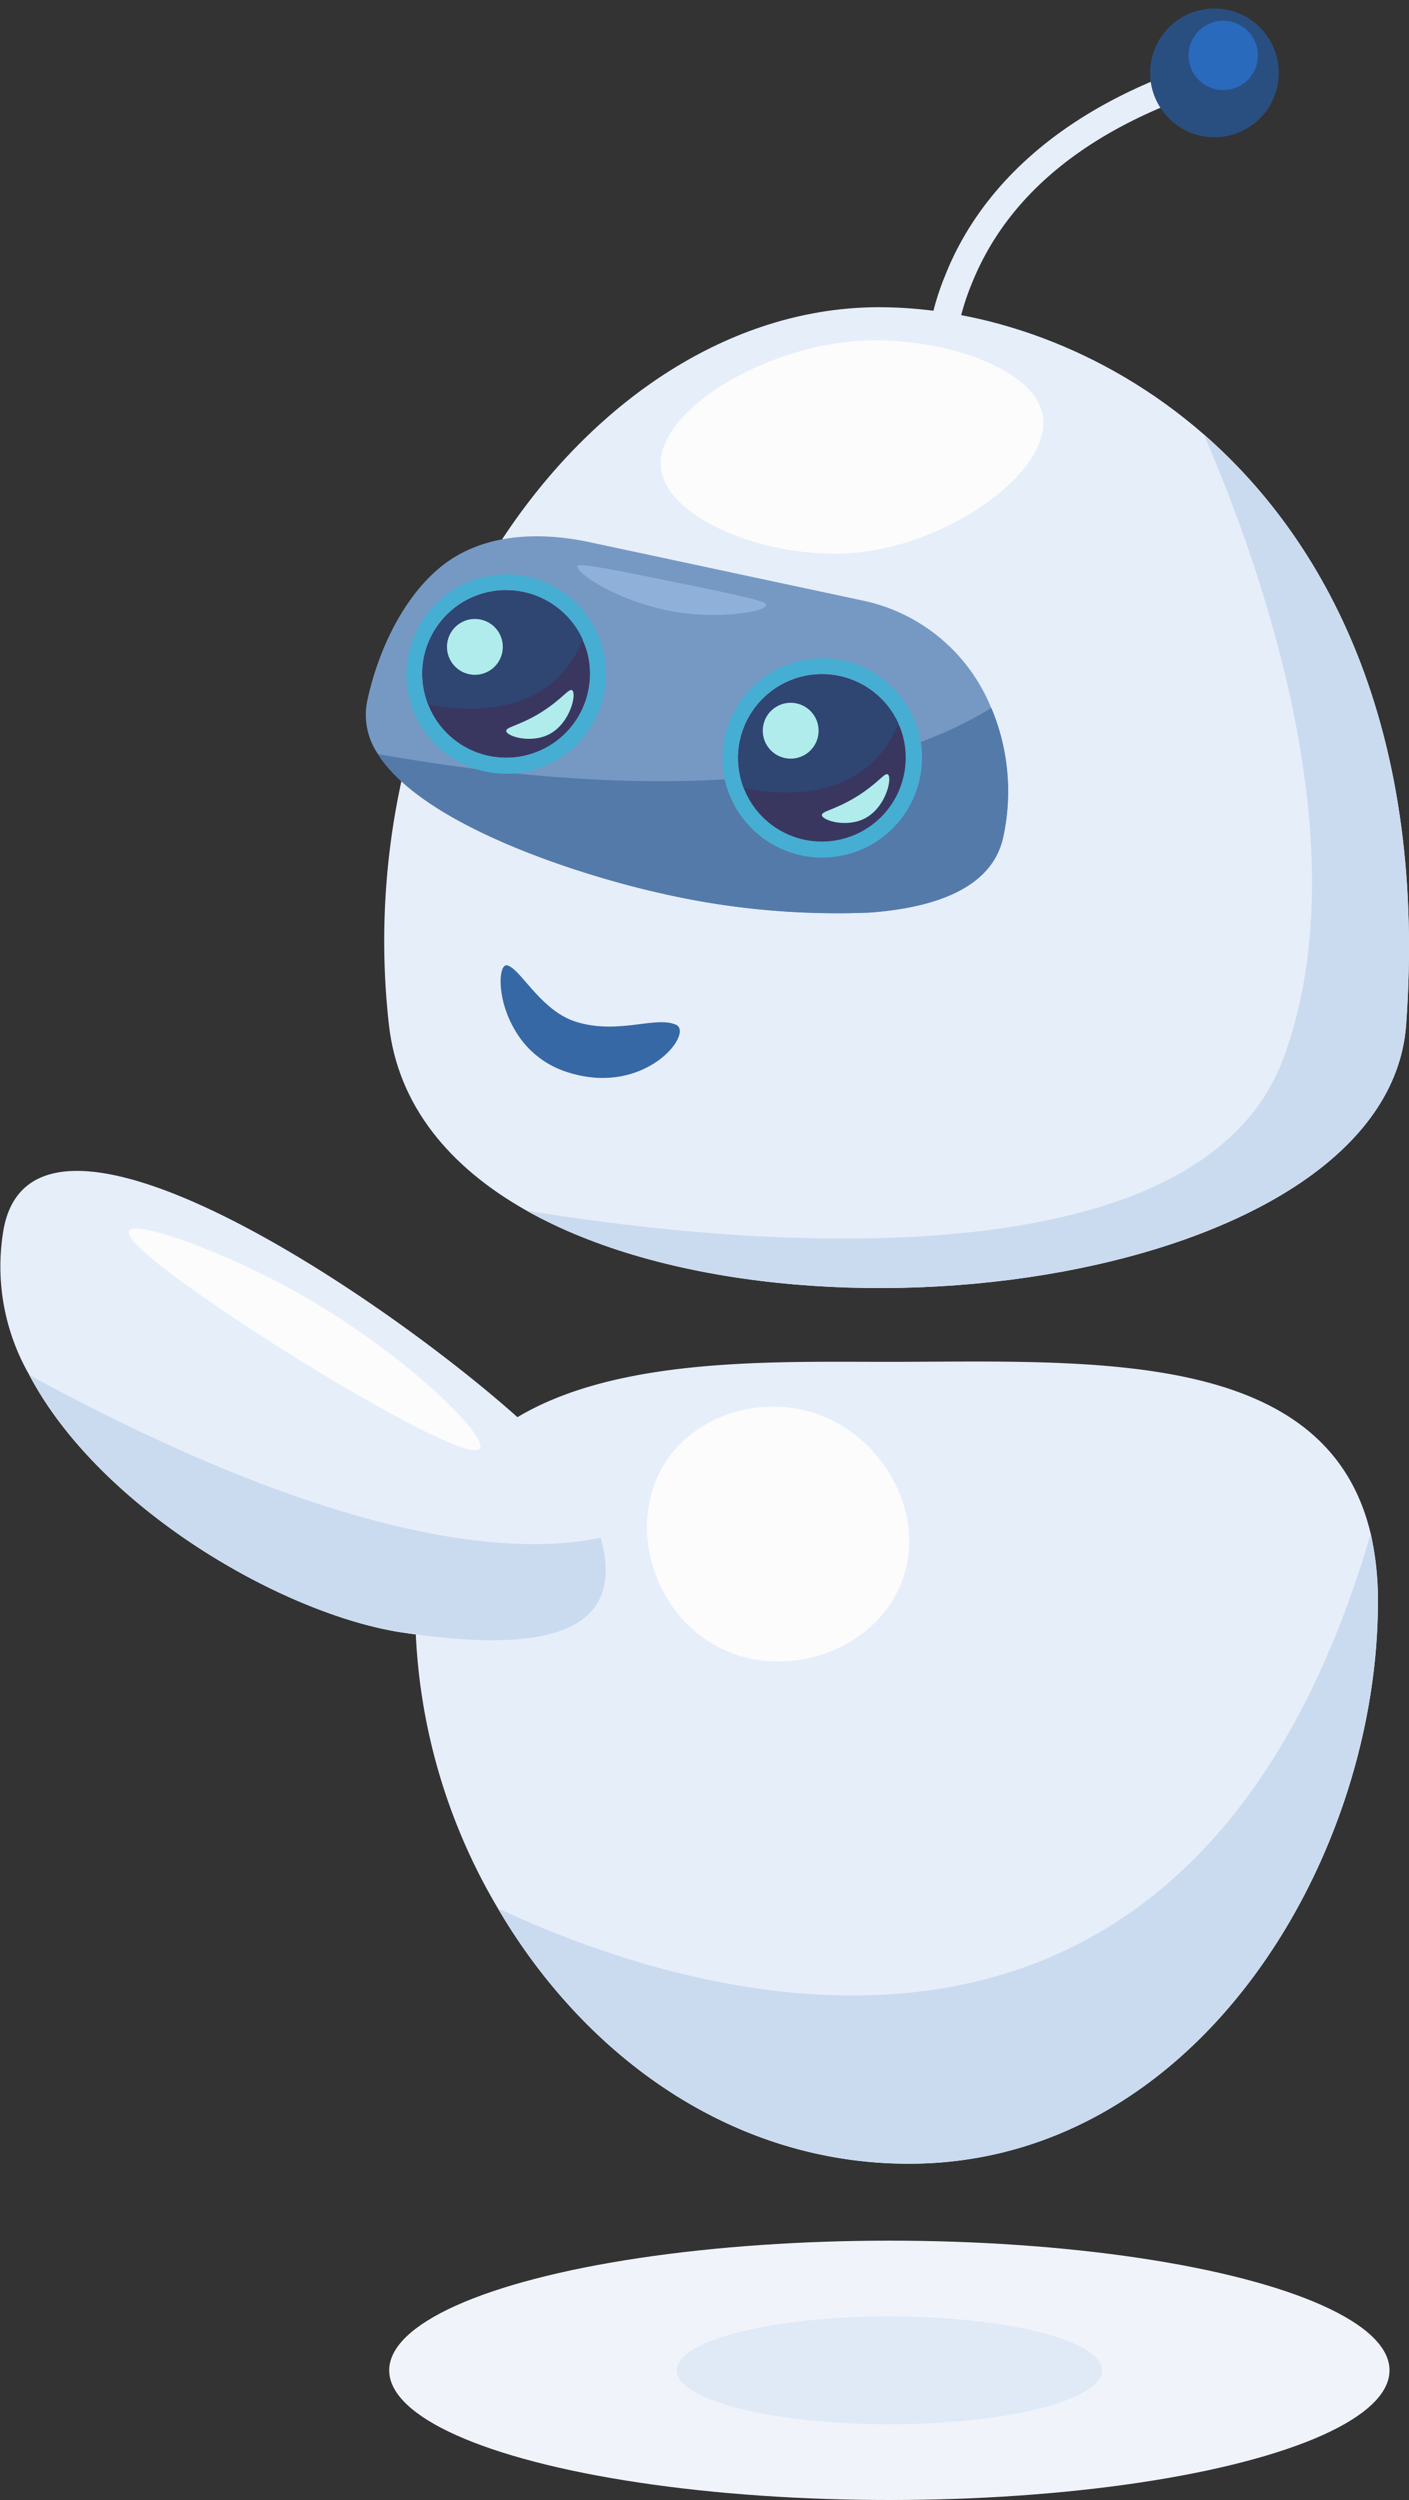<svg xmlns="http://www.w3.org/2000/svg" width="136.54" height="242.113" viewBox="0 0 136.54 242.113">
  <rect x="0" y="0" width="136.54" height="242.113" fill="#333333" stroke="none"/>
  <g id="Inclusion_Exclusion" data-name="Inclusion, Exclusion" transform="translate(-10654.073 -23088.566)">
    <g id="Group_117300" data-name="Group 117300" transform="translate(10654.073 23088.566)">
      <g id="Group_117300-2" data-name="Group 117300" transform="translate(0 0)">
        <g id="Group_107498" data-name="Group 107498" transform="translate(0 0)">
          <g id="Group_107489" data-name="Group 107489" transform="translate(40.24 131.858)">
            <path id="Path_8852" data-name="Path 8852" d="M2318.888,1582.363c0,25.025-17.575,54.428-45.458,54.428-17.3,0-31.531-10.582-39.833-24.751a57.043,57.043,0,0,1-8-28.491c0-25.633,28-24.417,45.732-24.417,19.46,0,42.539-1.49,46.857,16.633A29.291,29.291,0,0,1,2318.888,1582.363Z" transform="translate(-2225.6 -1559.102)" fill="#e6eefa"/>
            <path id="Path_8853" data-name="Path 8853" d="M2337.191,1620.5c0,25.025-17.575,54.428-45.458,54.428-17.3,0-31.532-10.581-39.833-24.751,17.332,8.149,66.682,25.055,84.592-36.275A29.261,29.261,0,0,1,2337.191,1620.5Z" transform="translate(-2243.903 -1597.238)" fill="#cbdbef"/>
            <path id="Path_8854" data-name="Path 8854" d="M2301.1,1579.07c-3.619,5.9-1.065,14.321,5.169,17.636,6.568,3.5,15.538.365,17.97-6.568,2.311-6.6-2.159-13.987-8.574-16.055C2310.527,1572.411,2304.111,1574.144,2301.1,1579.07Z" transform="translate(-2276.988 -1569.097)" fill="#fcfcfc"/>
          </g>
          <g id="Group_107490" data-name="Group 107490" transform="translate(0 113.396)">
            <path id="Path_8855" data-name="Path 8855" d="M2132.225,1543.087c13.288,2.007,21.924.365,19.248-9.183a27.459,27.459,0,0,0-2.4-5.625c-3.862-7.115-51.57-43.512-55.431-24.417a21.087,21.087,0,0,0,2.463,14.291C2102.944,1531.107,2120.67,1541.323,2132.225,1543.087Z" transform="translate(-2093.262 -1498.384)" fill="#e6eefa"/>
            <path id="Path_8856" data-name="Path 8856" d="M2138.723,1588.333c13.288,2.007,21.923.365,19.247-9.183-7.51,1.612-24.082,1.277-55.371-15.75C2109.442,1576.353,2127.169,1586.57,2138.723,1588.333Z" transform="translate(-2099.761 -1543.631)" fill="#cbdbef"/>
            <path id="Path_8857" data-name="Path 8857" d="M2146.364,1526.658c7.6,4.987,20.98,12.8,21.953,11.4.882-1.247-8.21-10.186-19.521-16.085-6.294-3.314-13.9-6.021-14.474-4.987C2133.623,1518.3,2143.992,1525.108,2146.364,1526.658Z" transform="translate(-2121.814 -1511.176)" fill="#fcfcfc"/>
          </g>
          <g id="Group_107497" data-name="Group 107497" transform="translate(35.441)">
            <path id="Path_8858" data-name="Path 8858" d="M2314.74,1292.779c-1.794,24.812-58.655,32.991-85.26,18-7.389-4.166-12.436-10.125-13.318-18-4.074-36.275,19.917-69.479,47.5-69.479,10,0,21.74,3.831,31.471,12.315C2307.564,1246.47,2316.747,1264.927,2314.74,1292.779Z" transform="translate(-2213.917 -1193.548)" fill="#e6eefa"/>
            <path id="Path_8859" data-name="Path 8859" d="M2259.25,1443.222a8.921,8.921,0,0,1-5.077-4.1c-1.794-3.04-1.582-6.416-.73-6.233,1.277.3,3.223,4.348,6.6,5.443,3.862,1.247,7.359-.365,9.4.182l.274.091C2271.717,1439.269,2266.882,1445.715,2259.25,1443.222Z" transform="translate(-2239.735 -1339.399)" fill="#3668a6"/>
            <path id="Path_8860" data-name="Path 8860" d="M2346.26,1320.965c-1.794,24.812-58.655,32.991-85.26,18,16.267,2.706,64.645,8.635,73.341-14.687,7.48-20.038-1.764-46.8-7.693-60.479C2339.085,1274.655,2348.267,1293.112,2346.26,1320.965Z" transform="translate(-2245.438 -1221.733)" fill="#cbdbef"/>
            <g id="Group_107491" data-name="Group 107491" transform="translate(0 51.938)">
              <path id="Path_8861" data-name="Path 8861" d="M2271.6,1325.375c-1.034,4.865-6.416,6.842-12.923,7.328a76.422,76.422,0,0,1-20.464-1.916c-7.936-1.794-22.9-6.6-27.214-13.44a6.743,6.743,0,0,1-1.034-5.139c1.125-5.26,3.831-10.642,7.723-13.44,3.892-2.767,8.97-2.949,13.774-1.946l26.758,5.717a17.255,17.255,0,0,1,12.193,10.308A20.755,20.755,0,0,1,2271.6,1325.375Z" transform="translate(-2209.819 -1296.265)" fill="#7699c4"/>
              <path id="Path_8862" data-name="Path 8862" d="M2274.3,1363.4c-1.034,4.865-6.417,6.842-12.923,7.328a76.435,76.435,0,0,1-20.464-1.916c-7.936-1.794-22.9-6.6-27.214-13.44,15.842,2.828,43.177,5.625,59.445-4.47A20.867,20.867,0,0,1,2274.3,1363.4Z" transform="translate(-2212.52 -1334.287)" fill="#547aa9"/>
              <path id="Path_8863" data-name="Path 8863" d="M2295.559,1309.323c-.061.608-3.831,1.216-7.541.821-6.021-.638-10.947-3.892-10.734-4.622.122-.334,3.831.426,11.281,1.946C2294.556,1308.714,2295.589,1308.988,2295.559,1309.323Z" transform="translate(-2256.766 -1302.653)" fill="#8fb0d8"/>
            </g>
            <g id="Group_107493" data-name="Group 107493" transform="translate(3.947 55.628)">
              <g id="Group_107492" data-name="Group 107492">
                <path id="Path_8864" data-name="Path 8864" d="M2244.068,1321.519a8.127,8.127,0,0,1-15.72,2.889,8.407,8.407,0,0,1-.547-2.889,8.123,8.123,0,0,1,15.537-3.314A7.558,7.558,0,0,1,2244.068,1321.519Z" transform="translate(-2226.28 -1311.88)" fill="#393760"/>
                <path id="Path_8865" data-name="Path 8865" d="M2232.469,1309.92a8.132,8.132,0,0,1,7.419,4.8,7.986,7.986,0,0,1,.7,3.315,8.127,8.127,0,0,1-15.72,2.888,8.4,8.4,0,0,1-.548-2.888,8.143,8.143,0,0,1,8.149-8.119Zm0-1.52a9.694,9.694,0,0,0-9.669,9.669,9.442,9.442,0,0,0,.638,3.436,9.672,9.672,0,0,0,18.7-3.466,9.34,9.34,0,0,0-.851-3.953,9.654,9.654,0,0,0-8.818-5.686Z" transform="translate(-2222.8 -1308.4)" fill="#46aed2"/>
              </g>
              <path id="Path_8866" data-name="Path 8866" d="M2243.438,1318.273c-3.04,7.328-10.551,7.115-14.99,6.264a8.4,8.4,0,0,1-.547-2.889,8.131,8.131,0,0,1,15.537-3.375Z" transform="translate(-2226.349 -1311.948)" fill="#2f4572"/>
              <circle id="Ellipse_129559" data-name="Ellipse 129559" cx="2.706" cy="2.706" r="2.706" transform="translate(3.376 9.031) rotate(-76.714)" fill="#b1eced"/>
              <path id="Path_8867" data-name="Path 8867" d="M2260.984,1345.24c.456.3-.152,3.132-2.159,4.226-1.794.973-4.166.244-4.227-.274-.03-.4,1.186-.486,3.254-1.733C2259.98,1346.153,2260.65,1345.027,2260.984,1345.24Z" transform="translate(-2244.929 -1334.02)" fill="#b1eced"/>
            </g>
            <g id="Group_107495" data-name="Group 107495" transform="translate(34.567 63.747)">
              <g id="Group_107494" data-name="Group 107494">
                <path id="Path_8868" data-name="Path 8868" d="M2344.768,1348.319a8.127,8.127,0,0,1-15.72,2.889,8.4,8.4,0,0,1-.547-2.889,8.124,8.124,0,0,1,15.538-3.315A7.555,7.555,0,0,1,2344.768,1348.319Z" transform="translate(-2326.98 -1338.65)" fill="#393760"/>
                <path id="Path_8869" data-name="Path 8869" d="M2333.139,1336.62a8.133,8.133,0,0,1,7.419,4.8,7.992,7.992,0,0,1,.7,3.314,8.127,8.127,0,0,1-15.72,2.889,8.409,8.409,0,0,1-.547-2.889,8.182,8.182,0,0,1,8.149-8.118Zm.031-1.52a9.694,9.694,0,0,0-9.67,9.669,9.437,9.437,0,0,0,.638,3.436,9.672,9.672,0,0,0,18.7-3.466,9.333,9.333,0,0,0-.852-3.953,9.737,9.737,0,0,0-8.817-5.686Z" transform="translate(-2323.5 -1335.1)" fill="#46aed2"/>
              </g>
              <path id="Path_8870" data-name="Path 8870" d="M2344.038,1344.973c-3.041,7.328-10.552,7.115-14.991,6.264a8.4,8.4,0,0,1-.547-2.888,8.132,8.132,0,0,1,15.538-3.375Z" transform="translate(-2326.98 -1338.649)" fill="#2f4572"/>
              <circle id="Ellipse_129560" data-name="Ellipse 129560" cx="2.706" cy="2.706" r="2.706" transform="translate(3.358 9.031) rotate(-76.714)" fill="#b1eced"/>
              <path id="Path_8871" data-name="Path 8871" d="M2361.584,1372.041c.456.3-.152,3.132-2.159,4.227-1.794.973-4.165.243-4.227-.274-.03-.4,1.186-.487,3.253-1.733C2360.611,1372.953,2361.28,1371.828,2361.584,1372.041Z" transform="translate(-2345.559 -1360.79)" fill="#b1eced"/>
            </g>
            <g id="Group_107496" data-name="Group 107496" transform="translate(54.199)">
              <path id="Path_8872" data-name="Path 8872" d="M2388.2,1180.049a25.565,25.565,0,0,1,1.855-12.315c2.432-6.112,8.331-14.5,22.592-19.734l.912,2.524c-10.643,3.892-17.7,9.974-20.951,18.062a23.7,23.7,0,0,0-1.733,11.068Z" transform="translate(-2388.066 -1141.145)" fill="#e6eefa"/>
              <circle id="Ellipse_129561" data-name="Ellipse 129561" cx="6.233" cy="6.233" r="6.233" transform="translate(20.989 12.34) rotate(-81.808)" fill="#294f81"/>
              <path id="Path_8873" data-name="Path 8873" d="M2472.96,1133.167a3.357,3.357,0,1,0,4.743-.182A3.361,3.361,0,0,0,2472.96,1133.167Z" transform="translate(-2446.526 -1130.082)" fill="#296abd"/>
            </g>
            <path id="Path_8874" data-name="Path 8874" d="M2340.857,1241.17c.882,5.291-8.818,12.375-18.122,13.257-8.27.76-18.365-3.193-18.882-8.24-.548-5.382,9.7-11.585,18.882-12.254C2330.184,1233.355,2340.036,1236.244,2340.857,1241.17Z" transform="translate(-2275.245 -1200.897)" fill="#fcfcfc"/>
          </g>
        </g>
        <ellipse id="Ellipse_129562" data-name="Ellipse 129562" cx="48.468" cy="12.558" rx="48.468" ry="12.558" transform="translate(37.716 216.997)" fill="#f0f4fa"/>
        <ellipse id="Ellipse_129573" data-name="Ellipse 129573" cx="20.618" cy="5.23" rx="20.618" ry="5.23" transform="translate(65.567 224.323)" fill="#e0eaf7"/>
      </g>
    </g>
  </g>
</svg>
